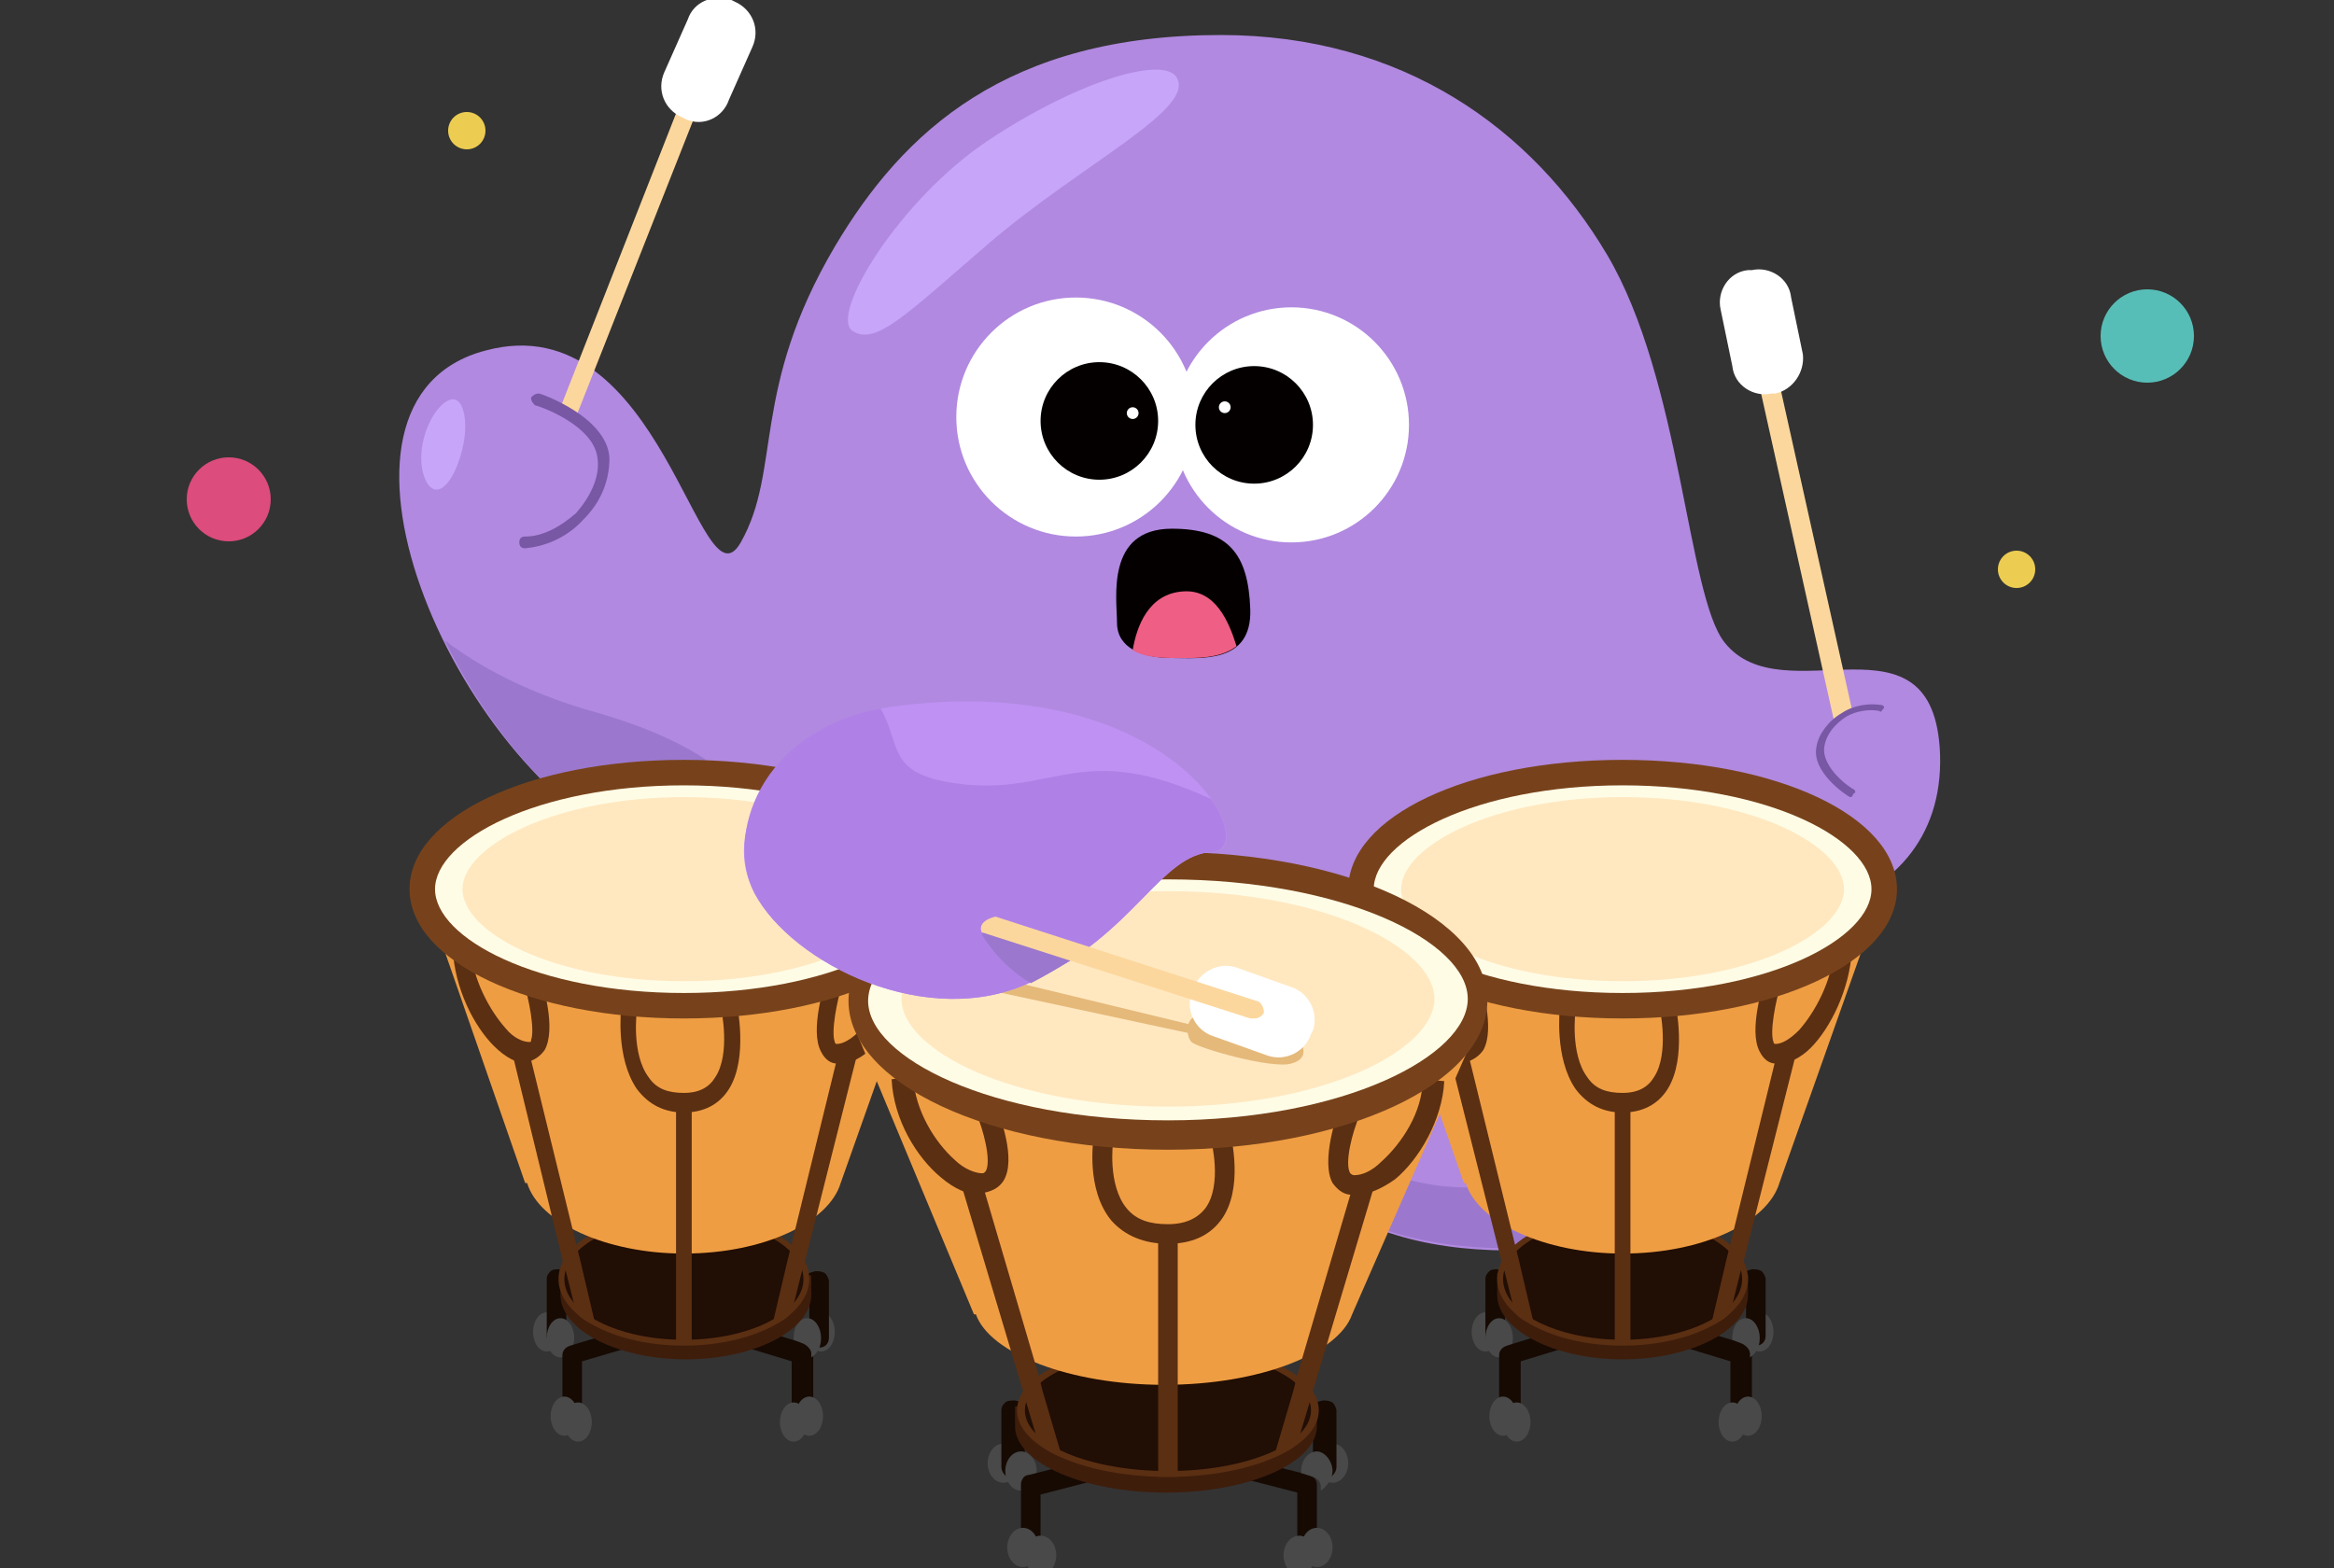 <svg width="250" height="168" viewBox="0 0 250 168" fill="none" xmlns="http://www.w3.org/2000/svg">
<rect x="0" y="0" width="250" height="168" fill="#333333" stroke="none"/>
<g clip-path="url(#clip0_4161_85218)">
<path d="M89.628 95.269C89.628 95.269 78.923 95.898 68.427 91.07C48.277 82.045 31.695 42.793 52.055 37.545C70.946 32.508 74.934 65.882 79.342 58.116C83.75 50.349 80.392 41.743 89.418 26.421C96.764 14.036 107.889 3.751 130.769 3.751C150.289 3.751 164.143 13.826 172.119 27.26C180.096 40.694 180.725 63.783 184.713 68.821C191.011 76.797 207.173 64.623 207.803 80.785C208.432 99.257 185.133 103.035 169.601 93.379C169.601 93.379 169.81 98.627 180.725 106.183C189.541 112.271 185.973 130.322 173.169 132.841C155.327 136.199 135.806 132.841 131.818 112.48" fill="#B189E0"/>
<path d="M115.236 57.486C122.308 57.486 128.04 51.753 128.04 44.681C128.04 37.61 122.308 31.877 115.236 31.877C108.165 31.877 102.432 37.61 102.432 44.681C102.432 51.753 108.165 57.486 115.236 57.486Z" fill="white"/>
<path d="M117.755 51.398C121.233 51.398 124.052 48.579 124.052 45.101C124.052 41.623 121.233 38.804 117.755 38.804C114.277 38.804 111.458 41.623 111.458 45.101C111.458 48.579 114.277 51.398 117.755 51.398Z" fill="#040000"/>
<path d="M138.325 58.116C145.281 58.116 150.919 52.477 150.919 45.522C150.919 38.566 145.281 32.928 138.325 32.928C131.37 32.928 125.731 38.566 125.731 45.522C125.731 52.477 131.37 58.116 138.325 58.116Z" fill="white"/>
<path d="M134.338 51.819C137.816 51.819 140.635 49 140.635 45.522C140.635 42.044 137.816 39.225 134.338 39.225C130.86 39.225 128.041 42.044 128.041 45.522C128.041 49 130.86 51.819 134.338 51.819Z" fill="#040000"/>
<path d="M121.325 44.892C121.672 44.892 121.954 44.61 121.954 44.263C121.954 43.915 121.672 43.633 121.325 43.633C120.977 43.633 120.695 43.915 120.695 44.263C120.695 44.61 120.977 44.892 121.325 44.892Z" fill="white"/>
<path d="M131.186 44.262C131.534 44.262 131.816 43.98 131.816 43.633C131.816 43.285 131.534 43.003 131.186 43.003C130.839 43.003 130.557 43.285 130.557 43.633C130.557 43.98 130.839 44.262 131.186 44.262Z" fill="white"/>
<path d="M125.522 56.646C131.609 56.646 133.708 59.375 133.918 65.252C134.128 71.129 128.671 70.5 125.522 70.5C122.374 70.5 119.645 69.45 119.645 66.721C119.645 64.203 118.385 56.646 125.522 56.646Z" fill="#040000"/>
<path d="M126.782 63.363C123.003 63.573 121.744 67.141 121.324 69.66C122.374 70.29 123.843 70.5 125.522 70.5C127.621 70.5 130.56 70.71 132.449 69.24C131.609 66.511 130.14 63.153 126.782 63.363Z" fill="#EF5E84"/>
<path d="M125.941 8.159C128.46 11.517 116.076 17.395 106.001 26.001C97.185 33.557 93.826 37.126 91.308 35.446C88.789 33.767 96.345 21.383 105.791 15.086C115.236 8.789 124.262 6.06 125.941 8.159Z" fill="#C7A5F9"/>
<path d="M172.959 132.631C183.664 130.532 188.072 117.728 183.874 109.962C182.614 122.556 173.378 126.334 158.685 127.174C142.313 128.223 131.398 112.271 131.398 112.271C135.596 132.421 154.907 135.99 172.959 132.631Z" fill="#9B78CE"/>
<path d="M49.536 48.04C48.906 50.769 47.647 52.658 46.597 52.448C45.548 52.238 44.708 49.929 45.338 47.201C45.968 44.472 47.647 42.583 48.696 42.793C49.746 43.003 50.166 45.522 49.536 48.04Z" fill="#C7A5F9"/>
<path d="M80.811 94.638C82.07 92.119 85.009 82.464 64.019 76.377C56.462 74.278 51.215 71.339 47.647 68.61C51.425 76.377 57.092 83.723 63.599 88.341L77.872 94.219C78.712 94.428 79.762 94.428 80.811 94.638Z" fill="#9B78CE"/>
<path d="M58.562 144.805C59.374 144.805 60.031 143.866 60.031 142.706C60.031 141.547 59.374 140.607 58.562 140.607C57.751 140.607 57.093 141.547 57.093 142.706C57.093 143.866 57.751 144.805 58.562 144.805Z" fill="#494949"/>
<path d="M85.849 152.781C85.219 152.781 84.799 152.362 84.799 151.732V145.855L60.66 138.508V143.126C60.66 143.756 60.241 144.175 59.611 144.175C58.981 144.175 58.562 143.756 58.562 143.126V137.039C58.562 136.619 58.771 136.409 58.981 136.199C59.191 135.989 59.611 135.989 60.031 135.989L86.269 143.966C86.689 144.175 87.108 144.595 87.108 145.015V151.522C86.898 152.152 86.479 152.781 85.849 152.781Z" fill="#160A03"/>
<path d="M60.031 145.435C60.842 145.435 61.5 144.495 61.5 143.336C61.5 142.177 60.842 141.237 60.031 141.237C59.219 141.237 58.562 142.177 58.562 143.336C58.562 144.495 59.219 145.435 60.031 145.435Z" fill="#494949"/>
<path d="M87.947 144.805C88.759 144.805 89.417 143.866 89.417 142.706C89.417 141.547 88.759 140.607 87.947 140.607C87.136 140.607 86.478 141.547 86.478 142.706C86.478 143.866 87.136 144.805 87.947 144.805Z" fill="#494949"/>
<path d="M61.29 152.782C60.66 152.782 60.241 152.362 60.241 151.732V145.225C60.241 144.805 60.451 144.385 61.08 144.176L87.318 136.199C87.738 136.199 87.948 136.199 88.368 136.409C88.578 136.619 88.787 137.039 88.787 137.249V143.336C88.787 143.966 88.368 144.385 87.738 144.385C87.108 144.385 86.688 143.966 86.688 143.336V138.718L62.34 145.855V151.732C62.34 152.152 61.71 152.782 61.29 152.782Z" fill="#160A03"/>
<path d="M87.947 143.336C87.947 142.286 87.318 141.237 86.478 141.237C85.638 141.237 85.009 142.076 85.009 143.336C85.009 143.336 85.009 143.336 85.009 143.546L86.058 143.966C86.478 144.175 86.898 144.595 86.898 145.015V145.435C87.528 145.015 87.947 144.385 87.947 143.336Z" fill="#494949"/>
<path d="M86.689 153.831C87.501 153.831 88.158 152.892 88.158 151.732C88.158 150.573 87.501 149.633 86.689 149.633C85.878 149.633 85.22 150.573 85.22 151.732C85.22 152.892 85.878 153.831 86.689 153.831Z" fill="#494949"/>
<path d="M60.452 153.831C61.263 153.831 61.921 152.892 61.921 151.732C61.921 150.573 61.263 149.633 60.452 149.633C59.64 149.633 58.982 150.573 58.982 151.732C58.982 152.892 59.64 153.831 60.452 153.831Z" fill="#494949"/>
<path d="M86.27 136.829C84.59 133.891 79.553 131.792 73.466 131.792C67.588 131.792 62.761 133.681 60.871 136.409H60.032V138.718C60.032 142.497 66.119 145.645 73.466 145.645C80.812 145.645 86.899 142.497 86.899 138.718V136.619L86.27 136.829Z" fill="#3F1D0B"/>
<path d="M73.253 144.175C80.672 144.175 86.687 140.98 86.687 137.039C86.687 133.097 80.672 129.902 73.253 129.902C65.834 129.902 59.819 133.097 59.819 137.039C59.819 140.98 65.834 144.175 73.253 144.175Z" fill="#5B2F12"/>
<path d="M73.255 143.546C80.326 143.546 86.059 140.632 86.059 137.039C86.059 133.445 80.326 130.532 73.255 130.532C66.183 130.532 60.451 133.445 60.451 137.039C60.451 140.632 66.183 143.546 73.255 143.546Z" fill="#210E05"/>
<path d="M100.752 96.528L94.035 101.146C91.306 95.478 82.49 91.28 72.205 91.28C62.55 91.28 54.363 94.849 51.005 100.096L45.757 96.528L56.252 126.754H56.462C57.722 130.952 64.859 134.31 73.255 134.31C81.861 134.31 88.787 130.952 90.047 126.754L100.752 96.528Z" fill="#EF9D43"/>
<path d="M73.255 119.196C71.156 119.196 69.477 118.357 68.217 116.678C65.908 113.319 66.538 108.072 66.538 107.862L68.217 108.282C68.217 108.282 67.587 112.899 69.477 115.418C70.316 116.678 71.576 117.097 73.255 117.097C74.934 117.097 75.984 116.468 76.613 115.418C78.293 112.899 77.243 108.072 77.243 108.072L78.922 107.442C78.922 107.652 80.182 113.319 78.083 116.678C77.033 118.357 75.354 119.196 73.255 119.196Z" fill="#5B2F12"/>
<path d="M74.092 118.358H72.413V143.966H74.092V118.358Z" fill="#5B2F12"/>
<path d="M90.046 111.851L84.798 133.261L84.378 134.94L82.699 142.077C83.539 141.657 84.378 141.237 84.798 140.607L85.848 136.409L86.268 134.94L91.935 112.48L90.046 111.851Z" fill="#5B2F12"/>
<path d="M90.049 113.95C89.839 113.95 89.839 113.95 89.629 113.95C88.999 113.95 88.369 113.53 87.95 112.691C86.69 110.382 88.369 105.344 88.579 104.505L90.258 105.344C89.629 107.233 88.999 110.592 89.419 111.641C89.419 111.641 89.419 111.851 89.629 111.851C90.258 111.851 91.098 111.431 92.148 110.382C93.827 108.493 95.716 105.134 95.926 101.566L97.815 101.776C97.605 105.974 95.506 110.172 93.407 112.271C92.358 113.32 91.098 113.95 90.049 113.95Z" fill="#5B2F12"/>
<path d="M56.463 111.851L61.711 133.261L62.13 134.94L63.809 142.077C62.97 141.657 62.13 141.237 61.711 140.607L60.661 136.409L60.241 134.94L54.784 112.48L56.463 111.851Z" fill="#5B2F12"/>
<path d="M56.462 113.95C55.413 113.95 54.153 113.32 52.894 112.06C50.795 109.961 48.696 105.973 48.486 101.565L50.375 101.355C50.585 104.924 52.474 108.282 54.153 110.171C54.993 111.221 56.042 111.641 56.672 111.641C56.882 111.641 56.882 111.641 56.882 111.431C57.302 110.381 56.672 107.023 56.042 105.134L57.721 104.294C58.141 105.344 59.611 110.171 58.351 112.48C57.931 113.11 57.302 113.53 56.672 113.74C56.672 113.95 56.672 113.95 56.462 113.95Z" fill="#5B2F12"/>
<path d="M73.254 108.072C88.904 108.072 101.591 102.34 101.591 95.268C101.591 88.197 88.904 82.464 73.254 82.464C57.604 82.464 44.917 88.197 44.917 95.268C44.917 102.34 57.604 108.072 73.254 108.072Z" fill="#77421B"/>
<path d="M73.254 109.121C56.881 109.121 43.867 103.034 43.867 95.268C43.867 87.501 56.671 81.414 73.254 81.414C89.836 81.414 102.64 87.501 102.64 95.268C102.64 103.034 89.626 109.121 73.254 109.121ZM73.254 83.303C58.35 83.303 45.756 88.761 45.756 95.268C45.756 101.775 58.35 107.232 73.254 107.232C88.157 107.232 100.751 101.775 100.751 95.268C100.751 88.761 88.157 83.303 73.254 83.303Z" fill="#77421B"/>
<path d="M73.254 106.393C57.512 106.393 46.597 100.516 46.597 95.268C46.597 90.021 57.512 84.144 73.254 84.144C88.997 84.144 99.912 90.021 99.912 95.268C99.912 100.516 88.997 106.393 73.254 106.393Z" fill="#FFFCE6"/>
<path d="M73.254 105.133C59.19 105.133 49.535 99.885 49.535 95.267C49.535 90.649 59.4 85.402 73.254 85.402C87.317 85.402 96.973 90.649 96.973 95.267C96.973 99.885 87.317 105.133 73.254 105.133Z" fill="#FFE8C0"/>
<path d="M61.921 154.461C62.733 154.461 63.39 153.521 63.39 152.362C63.39 151.203 62.733 150.263 61.921 150.263C61.109 150.263 60.452 151.203 60.452 152.362C60.452 153.521 61.109 154.461 61.921 154.461Z" fill="#494949"/>
<path d="M85.01 154.461C85.821 154.461 86.479 153.521 86.479 152.362C86.479 151.203 85.821 150.263 85.01 150.263C84.198 150.263 83.54 151.203 83.54 152.362C83.54 153.521 84.198 154.461 85.01 154.461Z" fill="#494949"/>
<path d="M159.105 144.805C159.917 144.805 160.574 143.866 160.574 142.706C160.574 141.547 159.917 140.607 159.105 140.607C158.294 140.607 157.636 141.547 157.636 142.706C157.636 143.866 158.294 144.805 159.105 144.805Z" fill="#494949"/>
<path d="M186.394 152.781C185.764 152.781 185.344 152.362 185.344 151.732V145.855L161.205 138.508V143.126C161.205 143.756 160.786 144.175 160.156 144.175C159.526 144.175 159.106 143.756 159.106 143.126V137.039C159.106 136.619 159.316 136.409 159.526 136.199C159.736 135.989 160.156 135.989 160.576 135.989L186.814 143.966C187.233 144.175 187.653 144.595 187.653 145.015V151.522C187.443 152.152 187.023 152.781 186.394 152.781Z" fill="#160A03"/>
<path d="M160.576 145.435C161.387 145.435 162.045 144.495 162.045 143.336C162.045 142.177 161.387 141.237 160.576 141.237C159.764 141.237 159.106 142.177 159.106 143.336C159.106 144.495 159.764 145.435 160.576 145.435Z" fill="#494949"/>
<path d="M188.492 144.805C189.304 144.805 189.962 143.866 189.962 142.706C189.962 141.547 189.304 140.607 188.492 140.607C187.681 140.607 187.023 141.547 187.023 142.706C187.023 143.866 187.681 144.805 188.492 144.805Z" fill="#494949"/>
<path d="M161.625 152.781C160.995 152.781 160.575 152.362 160.575 151.732V145.225C160.575 144.805 160.785 144.385 161.415 144.175L187.653 135.989C188.072 135.989 188.282 135.989 188.702 136.199C188.912 136.409 189.122 136.829 189.122 137.039V143.126C189.122 143.756 188.702 144.175 188.072 144.175C187.443 144.175 187.023 143.756 187.023 143.126V138.508L162.884 145.855V151.732C162.884 152.152 162.254 152.781 161.625 152.781Z" fill="#160A03"/>
<path d="M188.491 143.336C188.491 142.286 187.862 141.237 187.022 141.237C186.182 141.237 185.553 142.076 185.553 143.336C185.553 143.336 185.553 143.336 185.553 143.546L186.602 143.966C187.022 144.175 187.442 144.595 187.442 145.015V145.435C188.072 145.015 188.491 144.385 188.491 143.336Z" fill="#494949"/>
<path d="M187.234 153.831C188.045 153.831 188.703 152.892 188.703 151.732C188.703 150.573 188.045 149.633 187.234 149.633C186.422 149.633 185.765 150.573 185.765 151.732C185.765 152.892 186.422 153.831 187.234 153.831Z" fill="#494949"/>
<path d="M160.996 153.831C161.807 153.831 162.465 152.892 162.465 151.732C162.465 150.573 161.807 149.633 160.996 149.633C160.184 149.633 159.526 150.573 159.526 151.732C159.526 152.892 160.184 153.831 160.996 153.831Z" fill="#494949"/>
<path d="M186.603 136.829C184.923 133.891 179.886 131.792 173.799 131.792C167.921 131.792 163.093 133.681 161.204 136.409H160.365V138.718C160.365 142.497 166.452 145.645 173.799 145.645C181.145 145.645 187.232 142.497 187.232 138.718V136.619L186.603 136.829Z" fill="#3F1D0B"/>
<path d="M173.799 144.175C181.218 144.175 187.232 140.98 187.232 137.039C187.232 133.097 181.218 129.902 173.799 129.902C166.379 129.902 160.365 133.097 160.365 137.039C160.365 140.98 166.379 144.175 173.799 144.175Z" fill="#5B2F12"/>
<path d="M173.801 143.546C180.873 143.546 186.605 140.632 186.605 137.039C186.605 133.445 180.873 130.532 173.801 130.532C166.73 130.532 160.997 133.445 160.997 137.039C160.997 140.632 166.73 143.546 173.801 143.546Z" fill="#210E05"/>
<path d="M201.298 96.528L194.581 101.146C191.853 95.478 183.037 91.28 172.751 91.28C163.096 91.28 154.91 94.849 151.551 100.096L146.304 96.528L156.799 126.754H157.009C158.268 130.952 165.405 134.31 173.801 134.31C182.407 134.31 189.334 130.952 190.593 126.754L201.298 96.528Z" fill="#EF9D43"/>
<path d="M173.799 119.196C171.7 119.196 170.021 118.357 168.762 116.678C166.453 113.319 167.082 108.072 167.082 107.862L168.762 108.282C168.762 108.282 168.132 112.899 170.021 115.418C170.861 116.678 172.12 117.097 173.799 117.097C175.478 117.097 176.528 116.468 177.158 115.418C178.837 112.899 177.787 108.072 177.787 108.072L179.467 107.442C179.467 107.652 180.726 113.319 178.627 116.678C177.577 118.357 175.898 119.196 173.799 119.196Z" fill="#5B2F12"/>
<path d="M174.639 118.358H172.959V143.966H174.639V118.358Z" fill="#5B2F12"/>
<path d="M190.592 111.851L185.345 133.261L184.925 134.94L183.246 142.077C184.085 141.657 184.925 141.237 185.345 140.607L186.394 136.409L186.814 134.94L192.481 112.48L190.592 111.851Z" fill="#5B2F12"/>
<path d="M190.593 113.95C190.383 113.95 190.383 113.95 190.173 113.95C189.543 113.95 188.913 113.53 188.494 112.691C187.234 110.382 188.913 105.344 189.123 104.505L190.802 105.344C190.173 107.233 189.543 110.592 189.963 111.641C189.963 111.641 189.963 111.851 190.173 111.851C190.802 111.851 191.642 111.431 192.692 110.382C194.371 108.493 196.26 105.134 196.47 101.566L198.359 101.776C198.149 105.974 196.05 110.172 193.951 112.271C192.901 113.32 191.642 113.95 190.593 113.95Z" fill="#5B2F12"/>
<path d="M157.006 111.851L162.253 133.261L162.673 134.94L164.352 142.077C163.513 141.657 162.673 141.237 162.253 140.607L161.204 136.409L160.784 134.94L155.117 112.48L157.006 111.851Z" fill="#5B2F12"/>
<path d="M157.009 113.95C155.959 113.95 154.7 113.32 153.44 112.06C151.341 109.961 149.242 105.973 149.032 101.565L150.921 101.355C151.131 104.924 153.02 108.282 154.7 110.171C155.539 111.221 156.589 111.641 157.218 111.641C157.428 111.641 157.428 111.641 157.428 111.431C157.848 110.381 157.218 107.023 156.589 105.134L158.268 104.294C158.688 105.344 160.157 110.171 158.898 112.48C158.478 113.11 157.848 113.53 157.218 113.74C157.218 113.95 157.218 113.95 157.009 113.95Z" fill="#5B2F12"/>
<path d="M173.801 108.072C189.451 108.072 202.138 102.34 202.138 95.268C202.138 88.197 189.451 82.464 173.801 82.464C158.151 82.464 145.464 88.197 145.464 95.268C145.464 102.34 158.151 108.072 173.801 108.072Z" fill="#77421B"/>
<path d="M173.8 109.121C157.428 109.121 144.414 103.034 144.414 95.268C144.414 87.501 157.218 81.414 173.8 81.414C190.383 81.414 203.187 87.501 203.187 95.268C203.187 103.034 190.173 109.121 173.8 109.121ZM173.8 83.303C158.897 83.303 146.303 88.761 146.303 95.268C146.303 101.775 158.897 107.232 173.8 107.232C188.703 107.232 201.298 101.775 201.298 95.268C201.298 88.761 188.703 83.303 173.8 83.303Z" fill="#77421B"/>
<path d="M173.801 106.393C158.058 106.393 147.143 100.516 147.143 95.268C147.143 90.021 158.058 84.144 173.801 84.144C189.543 84.144 200.458 90.021 200.458 95.268C200.458 100.516 189.543 106.393 173.801 106.393Z" fill="#FFFCE6"/>
<path d="M173.8 105.133C159.737 105.133 150.081 99.885 150.081 95.267C150.081 90.649 159.946 85.402 173.8 85.402C187.864 85.402 197.519 90.649 197.519 95.267C197.519 99.885 187.864 105.133 173.8 105.133Z" fill="#FFE8C0"/>
<path d="M162.465 154.461C163.277 154.461 163.935 153.521 163.935 152.362C163.935 151.203 163.277 150.263 162.465 150.263C161.654 150.263 160.996 151.203 160.996 152.362C160.996 153.521 161.654 154.461 162.465 154.461Z" fill="#494949"/>
<path d="M185.555 154.461C186.366 154.461 187.024 153.521 187.024 152.362C187.024 151.203 186.366 150.263 185.555 150.263C184.743 150.263 184.085 151.203 184.085 152.362C184.085 153.521 184.743 154.461 185.555 154.461Z" fill="#494949"/>
<path d="M107.47 158.869C108.397 158.869 109.149 157.929 109.149 156.77C109.149 155.611 108.397 154.671 107.47 154.671C106.542 154.671 105.791 155.611 105.791 156.77C105.791 157.929 106.542 158.869 107.47 158.869Z" fill="#494949"/>
<path d="M140.214 166.845C139.584 166.845 138.955 166.216 138.955 165.586V159.919L109.778 152.362V157.19C109.778 157.82 109.148 158.449 108.519 158.449C107.889 158.449 107.259 157.82 107.259 157.19V151.103C107.259 150.683 107.469 150.473 107.679 150.263C107.889 150.053 108.309 150.053 108.729 150.053L140.214 158.03C140.844 158.239 141.054 158.659 141.054 159.079V165.586C141.263 166.426 140.844 166.845 140.214 166.845Z" fill="#160A03"/>
<path d="M109.359 159.709C110.286 159.709 111.038 158.769 111.038 157.61C111.038 156.451 110.286 155.511 109.359 155.511C108.432 155.511 107.68 156.451 107.68 157.61C107.68 158.769 108.432 159.709 109.359 159.709Z" fill="#494949"/>
<path d="M142.734 158.869C143.661 158.869 144.413 157.929 144.413 156.77C144.413 155.611 143.661 154.671 142.734 154.671C141.806 154.671 141.055 155.611 141.055 156.77C141.055 157.929 141.806 158.869 142.734 158.869Z" fill="#494949"/>
<path d="M110.617 166.845C109.987 166.845 109.357 166.216 109.357 165.586V159.079C109.357 158.449 109.777 158.03 110.197 158.03L141.682 150.053C142.102 150.053 142.312 150.053 142.732 150.263C142.942 150.473 143.152 150.893 143.152 151.103V157.19C143.152 157.82 142.522 158.449 141.892 158.449C141.263 158.449 140.633 157.82 140.633 157.19V152.572L111.456 160.129V165.796C111.666 166.426 111.247 166.845 110.617 166.845Z" fill="#160A03"/>
<path d="M142.732 157.61C142.732 156.56 141.893 155.511 141.053 155.511C140.214 155.511 139.374 156.35 139.374 157.61C139.374 157.61 139.374 157.61 139.374 157.82L140.633 158.239C141.263 158.449 141.473 158.869 141.473 159.289V159.709C142.103 159.289 142.732 158.449 142.732 157.61Z" fill="#494949"/>
<path d="M141.053 167.895C141.981 167.895 142.732 166.955 142.732 165.796C142.732 164.637 141.981 163.697 141.053 163.697C140.126 163.697 139.374 164.637 139.374 165.796C139.374 166.955 140.126 167.895 141.053 167.895Z" fill="#494949"/>
<path d="M109.568 167.895C110.495 167.895 111.247 166.955 111.247 165.796C111.247 164.637 110.495 163.697 109.568 163.697C108.64 163.697 107.889 164.637 107.889 165.796C107.889 166.955 108.64 167.895 109.568 167.895Z" fill="#494949"/>
<path d="M140.424 151.103C138.325 148.164 132.238 146.065 124.891 146.065C117.964 146.065 111.877 147.954 109.778 150.683H108.729V152.992C108.938 156.77 116.075 159.919 124.891 159.919C133.707 159.919 140.844 156.77 141.054 152.992V150.893L140.424 151.103Z" fill="#3F1D0B"/>
<path d="M125.1 158.24C134.026 158.24 141.262 155.045 141.262 151.103C141.262 147.162 134.026 143.967 125.1 143.967C116.174 143.967 108.938 147.162 108.938 151.103C108.938 155.045 116.174 158.24 125.1 158.24Z" fill="#5B2F12"/>
<path d="M125.101 157.61C133.563 157.61 140.424 154.697 140.424 151.103C140.424 147.509 133.563 144.596 125.101 144.596C116.638 144.596 109.778 147.509 109.778 151.103C109.778 154.697 116.638 157.61 125.101 157.61Z" fill="#210E05"/>
<path d="M158.055 110.591L149.869 115.209C146.511 109.542 136.016 105.344 123.631 105.344C112.087 105.344 102.011 108.912 98.023 114.16L91.726 110.591L104.32 140.817H104.53C105.999 145.015 114.605 148.374 124.681 148.374C134.966 148.374 143.362 145.015 144.831 140.817L158.055 110.591Z" fill="#EF9D43"/>
<path d="M125.103 133.261C122.584 133.261 120.485 132.422 119.015 130.743C116.287 127.384 117.126 122.137 117.126 121.927L119.225 122.346C119.225 122.346 118.596 126.964 120.695 129.483C121.744 130.743 123.213 131.162 125.103 131.162C126.992 131.162 128.251 130.533 129.091 129.483C130.98 126.964 129.72 122.137 129.72 122.137L131.819 121.507C131.819 121.717 133.289 127.384 130.77 130.743C129.51 132.422 127.621 133.261 125.103 133.261Z" fill="#5B2F12"/>
<path d="M126.149 132.632H124.05V158.24H126.149V132.632Z" fill="#5B2F12"/>
<path d="M145.252 125.915L138.955 147.325L138.535 149.004L136.436 156.141C137.486 155.721 138.325 155.301 138.955 154.672L140.214 150.474L140.634 149.004L147.351 126.545L145.252 125.915Z" fill="#5B2F12"/>
<path d="M145.253 128.014C145.043 128.014 145.043 128.014 144.833 128.014C143.993 128.014 143.363 127.594 142.734 126.754C141.474 124.445 143.154 119.408 143.573 118.568L145.672 119.408C144.833 121.297 143.993 124.655 144.623 125.705C144.623 125.705 144.833 125.915 145.043 125.915C145.882 125.915 146.932 125.495 147.981 124.445C150.08 122.556 152.389 119.198 152.389 115.629L154.698 115.839C154.488 120.037 151.969 124.235 149.451 126.334C147.981 127.384 146.512 128.014 145.253 128.014Z" fill="#5B2F12"/>
<path d="M104.949 125.915L111.246 147.325L111.666 149.004L113.765 156.141C112.716 155.721 111.876 155.301 111.246 154.672L109.987 150.474L109.567 149.004L102.85 126.545L104.949 125.915Z" fill="#5B2F12"/>
<path d="M104.949 128.014C103.69 128.014 102.22 127.384 100.751 126.124C98.232 124.025 95.713 120.037 95.503 115.629L97.812 115.419C98.022 118.988 100.121 122.346 102.22 124.235C103.27 125.285 104.529 125.705 105.159 125.705C105.369 125.705 105.369 125.705 105.579 125.495C106.208 124.445 105.369 121.087 104.529 119.198L106.628 118.358C107.048 119.408 108.937 124.235 107.468 126.544C107.048 127.174 106.418 127.594 105.369 127.804C105.159 128.014 105.159 128.014 104.949 128.014Z" fill="#5B2F12"/>
<path d="M125.101 122.136C143.417 122.136 158.266 115.464 158.266 107.233C158.266 99.002 143.417 92.33 125.101 92.33C106.785 92.33 91.936 99.002 91.936 107.233C91.936 115.464 106.785 122.136 125.101 122.136Z" fill="#77421B"/>
<path d="M125.099 123.186C105.998 123.186 90.885 116.05 90.885 107.234C90.885 98.418 105.788 91.281 125.099 91.281C144.41 91.281 159.313 98.418 159.313 107.234C159.313 116.05 144.2 123.186 125.099 123.186ZM125.099 93.17C107.677 93.17 92.984 99.467 92.984 107.024C92.984 114.58 107.677 120.878 125.099 120.878C142.521 120.878 157.214 114.58 157.214 107.024C157.214 99.467 142.521 93.17 125.099 93.17Z" fill="#77421B"/>
<path d="M125.101 120.037C106.21 120.037 92.986 113.32 92.986 107.233C92.986 101.146 106.21 94.219 125.101 94.219C143.992 94.219 157.216 100.936 157.216 107.023C157.216 113.11 143.992 120.037 125.101 120.037Z" fill="#FFFCE6"/>
<path d="M125.103 118.568C108.311 118.568 96.556 112.481 96.556 107.024C96.556 101.566 108.311 95.479 125.103 95.479C141.895 95.479 153.65 101.566 153.65 107.024C153.65 112.481 141.895 118.568 125.103 118.568Z" fill="#FFE8C0"/>
<path d="M111.458 168.735C112.385 168.735 113.137 167.795 113.137 166.636C113.137 165.476 112.385 164.537 111.458 164.537C110.531 164.537 109.779 165.476 109.779 166.636C109.779 167.795 110.531 168.735 111.458 168.735Z" fill="#494949"/>
<path d="M139.165 168.735C140.092 168.735 140.844 167.795 140.844 166.636C140.844 165.476 140.092 164.537 139.165 164.537C138.237 164.537 137.485 165.476 137.485 166.636C137.485 167.795 138.237 168.735 139.165 168.735Z" fill="#494949"/>
<path d="M59.193 49.72C58.983 49.72 58.983 49.72 58.773 49.72C58.143 49.51 57.933 48.88 58.143 48.46L74.725 6.27C74.935 5.64 75.565 5.43 75.985 5.64C76.405 5.85 76.825 6.48 76.615 6.9L60.032 48.88C60.032 49.3 59.612 49.72 59.193 49.72Z" fill="#FCD79D"/>
<path d="M73.465 12.777L73.045 12.567C71.156 11.727 70.316 9.628 71.156 7.739L73.674 2.072C74.304 0.183 76.403 -0.657 78.292 -0.027L78.712 0.183C80.601 1.022 81.441 3.121 80.601 5.011L78.082 10.678C77.453 12.567 75.354 13.617 73.465 12.777Z" fill="white"/>
<path d="M198.148 80.996C197.728 80.996 197.308 80.576 197.098 80.156L187.233 35.867C187.023 35.237 187.443 34.817 188.072 34.607C188.702 34.397 189.122 34.817 189.332 35.447L199.197 79.736C199.407 80.366 198.987 80.786 198.358 80.996H198.148Z" fill="#FCD79D"/>
<path d="M190.173 42.163H189.753C187.864 42.583 185.765 41.324 185.555 39.224L184.295 33.137C183.875 31.248 185.135 29.149 187.234 28.939H187.654C189.543 28.52 191.642 29.779 191.852 31.878L193.111 37.965C193.321 39.854 192.062 41.743 190.173 42.163Z" fill="white"/>
<path d="M57.513 42.793C57.513 42.793 64.44 45.102 64.65 49.3C64.86 53.498 60.872 58.116 56.254 58.116" fill="#B189E0"/>
<path d="M56.254 58.745C55.834 58.745 55.624 58.535 55.624 58.116C55.624 57.696 55.834 57.486 56.254 57.486C58.143 57.486 60.032 56.437 61.712 54.967C63.181 53.288 64.231 51.189 64.021 49.3C63.811 45.522 57.514 43.422 57.304 43.422C57.094 43.213 56.884 43.003 56.884 42.583C57.094 42.373 57.304 42.163 57.724 42.163C57.933 42.163 65.07 44.682 65.28 49.09C65.28 51.399 64.44 53.708 62.551 55.597C60.872 57.486 58.563 58.535 56.254 58.745Z" fill="#7858A5"/>
<path d="M198.149 84.983C198.149 84.983 194.37 82.464 195 79.945C195.63 77.427 198.778 75.118 201.507 75.957" fill="#B189E0"/>
<path d="M198.148 85.403C198.148 85.403 197.938 85.403 198.148 85.403C197.728 85.194 193.95 82.675 194.579 79.946C194.789 78.687 195.839 77.217 197.308 76.378C198.568 75.538 200.247 75.328 201.506 75.538C201.716 75.538 201.926 75.748 201.716 75.958C201.506 76.168 201.506 76.378 201.296 76.168C200.247 75.958 198.777 76.168 197.728 76.797C196.469 77.637 195.629 78.687 195.419 79.946C194.999 82.255 198.358 84.564 198.568 84.564C198.777 84.774 198.777 84.984 198.568 84.984C198.358 85.403 198.358 85.403 198.148 85.403Z" fill="#7858A5"/>
<path d="M139.164 111.431C139.164 111.431 140.634 113.321 138.325 113.95C136.226 114.58 128.249 112.271 127.62 111.641C126.99 111.012 126.99 108.913 128.249 108.913C129.509 108.913 139.164 111.431 139.164 111.431Z" fill="#E5B97A"/>
<path d="M127.83 110.802L105.37 105.974L107.469 104.924L127.41 109.752" fill="#E5B97A"/>
<path d="M95.295 75.748C86.689 77.007 76.194 86.873 80.812 95.688C84.8 103.245 99.493 110.591 110.618 105.134C121.743 99.886 124.262 91.49 129.929 91.281C135.387 90.861 125.521 71.55 95.295 75.748Z" fill="#BE91F3"/>
<path d="M102.432 83.934C94.876 82.885 96.626 79.893 94.317 75.905C81.303 78.424 77.664 89.602 80.812 95.689C84.8 103.245 99.493 110.592 110.618 105.134C121.743 99.887 124.262 91.491 129.929 91.281C131.818 91.071 131.818 88.552 129.719 85.613C115.656 79.106 112.927 85.403 102.432 83.934Z" fill="#AF81E6"/>
<path d="M114.816 102.195L106.21 99.257L105.161 100.096C105.161 100.096 106.84 103.245 110.408 105.344C112.087 104.504 113.347 103.665 114.816 102.825C114.816 102.405 114.816 102.195 114.816 102.195Z" fill="#9B78CE"/>
<path d="M127.619 106.393L127.829 105.973C128.458 104.084 130.557 103.035 132.446 103.665L138.324 105.764C140.213 106.393 141.262 108.492 140.633 110.381L140.423 110.801C139.793 112.69 137.694 113.74 135.805 113.11L129.928 111.011C128.038 110.381 126.989 108.282 127.619 106.393Z" fill="white"/>
<path d="M134.547 107.232L106.63 98.207C104.95 98.626 104.95 99.466 105.16 99.886L133.917 109.121C134.127 109.121 134.127 109.121 134.337 109.121C134.757 109.121 135.176 108.912 135.386 108.492C135.386 107.862 134.966 107.232 134.547 107.232Z" fill="#FCD79D"/>
<path d="M230 41C232.761 41 235 38.761 235 36C235 33.239 232.761 31 230 31C227.239 31 225 33.239 225 36C225 38.761 227.239 41 230 41Z" fill="#57BEB7"/>
<path d="M50 16C51.105 16 52 15.105 52 14C52 12.895 51.105 12 50 12C48.895 12 48 12.895 48 14C48 15.105 48.895 16 50 16Z" fill="#ECCD52"/>
<path d="M216 63C217.105 63 218 62.105 218 61C218 59.895 217.105 59 216 59C214.895 59 214 59.895 214 61C214 62.105 214.895 63 216 63Z" fill="#ECCD52"/>
<path d="M24.5 58C26.985 58 29 55.985 29 53.5C29 51.015 26.985 49 24.5 49C22.015 49 20 51.015 20 53.5C20 55.985 22.015 58 24.5 58Z" fill="#DC4C7C"/>
</g>
<defs>
<clipPath id="clip0_4161_85218">
<rect width="250" height="168" fill="white"/>
</clipPath>
</defs>
</svg>

